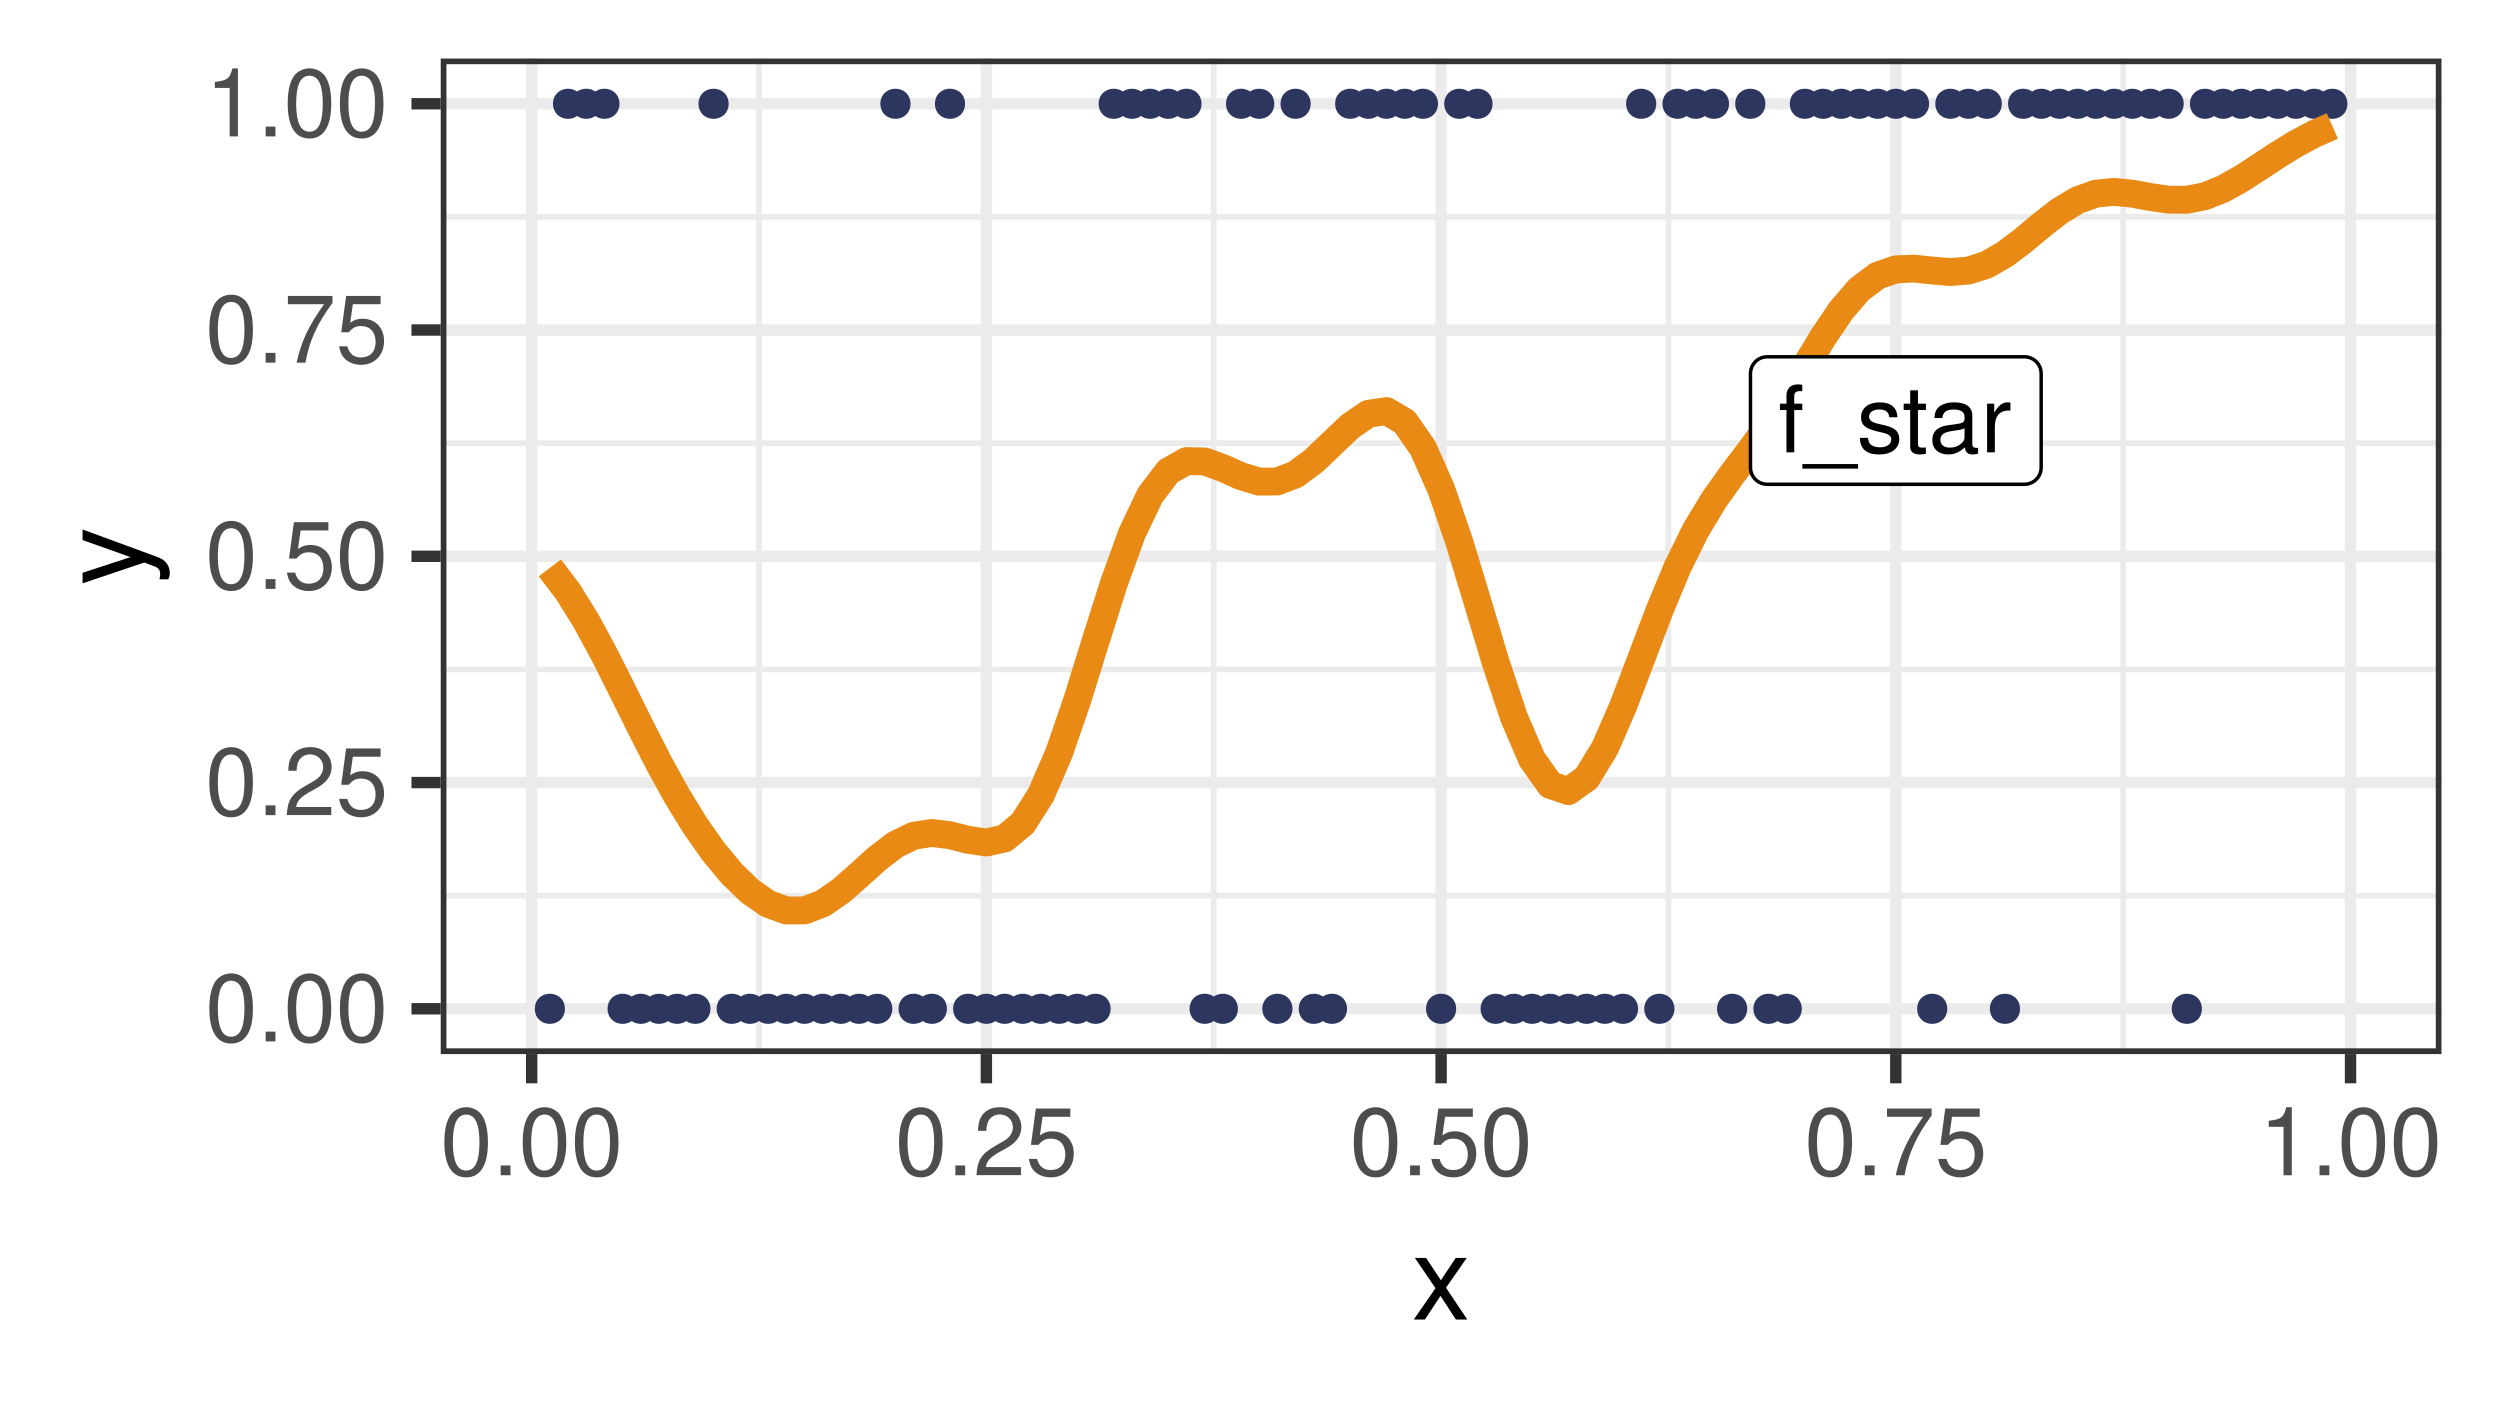 <?xml version="1.0" encoding="UTF-8"?>
<svg xmlns="http://www.w3.org/2000/svg" xmlns:xlink="http://www.w3.org/1999/xlink" width="383pt" height="216pt" viewBox="0 0 383 216" version="1.1">
<defs>
<g>
<symbol overflow="visible" id="glyph0-0">
<path style="stroke:none;" d=""/>
</symbol>
<symbol overflow="visible" id="glyph0-1">
<path style="stroke:none;" d="M 3.672 -7.453 L 2.438 -7.453 L 2.438 -8.609 C 2.438 -9.109 2.703 -9.375 3.25 -9.375 C 3.359 -9.375 3.391 -9.375 3.672 -9.359 L 3.672 -10.344 C 3.391 -10.391 3.234 -10.406 3 -10.406 C 1.906 -10.406 1.25 -9.781 1.25 -8.719 L 1.25 -7.453 L 0.25 -7.453 L 0.25 -6.484 L 1.25 -6.484 L 1.25 0 L 2.438 0 L 2.438 -6.484 L 3.672 -6.484 Z M 3.672 -7.453 "/>
</symbol>
<symbol overflow="visible" id="glyph0-2">
<path style="stroke:none;" d="M 8.219 1.797 L -0.312 1.797 L -0.312 2.5 L 8.219 2.5 Z M 8.219 1.797 "/>
</symbol>
<symbol overflow="visible" id="glyph0-3">
<path style="stroke:none;" d="M 6.234 -5.375 C 6.219 -6.844 5.25 -7.656 3.531 -7.656 C 1.797 -7.656 0.672 -6.766 0.672 -5.391 C 0.672 -4.219 1.266 -3.672 3.031 -3.234 L 4.141 -2.969 C 4.969 -2.766 5.297 -2.469 5.297 -1.953 C 5.297 -1.234 4.594 -0.766 3.562 -0.766 C 2.922 -0.766 2.375 -0.953 2.078 -1.266 C 1.891 -1.484 1.812 -1.688 1.734 -2.219 L 0.484 -2.219 C 0.547 -0.5 1.5 0.328 3.453 0.328 C 5.328 0.328 6.531 -0.594 6.531 -2.031 C 6.531 -3.141 5.906 -3.75 4.422 -4.109 L 3.281 -4.375 C 2.312 -4.609 1.906 -4.922 1.906 -5.453 C 1.906 -6.141 2.516 -6.562 3.484 -6.562 C 4.438 -6.562 4.953 -6.156 4.984 -5.375 Z M 6.234 -5.375 "/>
</symbol>
<symbol overflow="visible" id="glyph0-4">
<path style="stroke:none;" d="M 3.609 -7.453 L 2.391 -7.453 L 2.391 -9.5 L 1.203 -9.5 L 1.203 -7.453 L 0.203 -7.453 L 0.203 -6.484 L 1.203 -6.484 L 1.203 -0.859 C 1.203 -0.078 1.719 0.328 2.641 0.328 C 2.953 0.328 3.219 0.297 3.609 0.234 L 3.609 -0.766 C 3.438 -0.719 3.281 -0.719 3.047 -0.719 C 2.531 -0.719 2.391 -0.859 2.391 -1.375 L 2.391 -6.484 L 3.609 -6.484 Z M 3.609 -7.453 "/>
</symbol>
<symbol overflow="visible" id="glyph0-5">
<path style="stroke:none;" d="M 7.609 -0.703 C 7.484 -0.672 7.422 -0.672 7.344 -0.672 C 6.938 -0.672 6.719 -0.875 6.719 -1.25 L 6.719 -5.625 C 6.719 -6.953 5.75 -7.656 3.906 -7.656 C 2.812 -7.656 1.953 -7.344 1.438 -6.797 C 1.094 -6.406 0.953 -5.984 0.922 -5.25 L 2.125 -5.25 C 2.219 -6.156 2.766 -6.562 3.875 -6.562 C 4.953 -6.562 5.531 -6.172 5.531 -5.453 L 5.531 -5.141 C 5.516 -4.641 5.266 -4.453 4.297 -4.328 C 2.609 -4.109 2.359 -4.047 1.906 -3.875 C 1.031 -3.5 0.594 -2.844 0.594 -1.875 C 0.594 -0.531 1.531 0.328 3.047 0.328 C 3.984 0.328 4.734 0 5.578 -0.766 C 5.656 0 6.031 0.328 6.797 0.328 C 7.047 0.328 7.203 0.297 7.609 0.203 Z M 5.531 -2.344 C 5.531 -1.953 5.422 -1.703 5.062 -1.375 C 4.578 -0.938 4 -0.719 3.297 -0.719 C 2.375 -0.719 1.828 -1.156 1.828 -1.906 C 1.828 -2.688 2.344 -3.078 3.625 -3.266 C 4.891 -3.438 5.141 -3.5 5.531 -3.688 Z M 5.531 -2.344 "/>
</symbol>
<symbol overflow="visible" id="glyph0-6">
<path style="stroke:none;" d="M 0.984 -7.453 L 0.984 0 L 2.172 0 L 2.172 -3.875 C 2.188 -5.656 2.922 -6.453 4.562 -6.406 L 4.562 -7.625 C 4.359 -7.656 4.25 -7.656 4.109 -7.656 C 3.344 -7.656 2.766 -7.203 2.078 -6.094 L 2.078 -7.453 Z M 0.984 -7.453 "/>
</symbol>
<symbol overflow="visible" id="glyph1-0">
<path style="stroke:none;" d=""/>
</symbol>
<symbol overflow="visible" id="glyph1-1">
<path style="stroke:none;" d="M 3.969 -10.422 C 3.016 -10.422 2.141 -9.984 1.609 -9.281 C 0.953 -8.359 0.625 -6.969 0.625 -5.047 C 0.625 -1.531 1.766 0.328 3.969 0.328 C 6.125 0.328 7.297 -1.531 7.297 -4.953 C 7.297 -6.969 6.984 -8.328 6.312 -9.281 C 5.781 -10 4.922 -10.422 3.969 -10.422 Z M 3.969 -9.297 C 5.328 -9.297 6 -7.891 6 -5.078 C 6 -2.109 5.344 -0.719 3.938 -0.719 C 2.594 -0.719 1.922 -2.156 1.922 -5.031 C 1.922 -7.891 2.594 -9.297 3.969 -9.297 Z M 3.969 -9.297 "/>
</symbol>
<symbol overflow="visible" id="glyph1-2">
<path style="stroke:none;" d="M 2.75 -1.5 L 1.25 -1.5 L 1.25 0 L 2.75 0 Z M 2.75 -1.5 "/>
</symbol>
<symbol overflow="visible" id="glyph1-3">
<path style="stroke:none;" d="M 7.297 -1.25 L 1.922 -1.25 C 2.047 -2.125 2.5 -2.672 3.766 -3.422 L 5.203 -4.234 C 6.625 -5.031 7.359 -6.094 7.359 -7.375 C 7.359 -8.234 7.016 -9.047 6.406 -9.609 C 5.812 -10.156 5.062 -10.422 4.094 -10.422 C 2.797 -10.422 1.828 -9.953 1.266 -9.062 C 0.906 -8.516 0.75 -7.859 0.719 -6.812 L 1.984 -6.812 C 2.031 -7.516 2.125 -7.938 2.297 -8.281 C 2.625 -8.922 3.281 -9.312 4.047 -9.312 C 5.203 -9.312 6.062 -8.469 6.062 -7.344 C 6.062 -6.516 5.594 -5.797 4.688 -5.266 L 3.359 -4.5 C 1.219 -3.266 0.609 -2.297 0.484 -0.016 L 7.297 -0.016 Z M 7.297 -1.25 "/>
</symbol>
<symbol overflow="visible" id="glyph1-4">
<path style="stroke:none;" d="M 6.859 -10.219 L 1.578 -10.219 L 0.828 -4.656 L 1.984 -4.656 C 2.578 -5.359 3.062 -5.609 3.875 -5.609 C 5.25 -5.609 6.094 -4.672 6.094 -3.156 C 6.094 -1.688 5.25 -0.797 3.859 -0.797 C 2.75 -0.797 2.078 -1.359 1.766 -2.5 L 0.5 -2.5 C 0.672 -1.672 0.828 -1.266 1.125 -0.891 C 1.703 -0.109 2.734 0.328 3.891 0.328 C 5.953 0.328 7.391 -1.172 7.391 -3.328 C 7.391 -5.344 6.047 -6.734 4.094 -6.734 C 3.375 -6.734 2.797 -6.547 2.203 -6.109 L 2.609 -8.953 L 6.859 -8.953 Z M 6.859 -10.219 "/>
</symbol>
<symbol overflow="visible" id="glyph1-5">
<path style="stroke:none;" d="M 7.484 -10.219 L 0.656 -10.219 L 0.656 -8.953 L 6.188 -8.953 C 3.75 -5.484 2.75 -3.359 1.984 0 L 3.344 0 C 3.906 -3.266 5.188 -6.078 7.484 -9.141 Z M 7.484 -10.219 "/>
</symbol>
<symbol overflow="visible" id="glyph1-6">
<path style="stroke:none;" d="M 3.734 -7.422 L 3.734 0 L 5 0 L 5 -10.422 L 4.156 -10.422 C 3.719 -8.812 3.422 -8.594 1.469 -8.344 L 1.469 -7.422 Z M 3.734 -7.422 "/>
</symbol>
<symbol overflow="visible" id="glyph2-0">
<path style="stroke:none;" d=""/>
</symbol>
<symbol overflow="visible" id="glyph2-1">
<path style="stroke:none;" d="M 5.25 -4.875 L 8.422 -9.438 L 6.734 -9.438 L 4.469 -6.016 L 2.203 -9.438 L 0.484 -9.438 L 3.641 -4.812 L 0.312 0 L 2.016 0 L 4.406 -3.625 L 6.766 0 L 8.516 0 Z M 5.25 -4.875 "/>
</symbol>
<symbol overflow="visible" id="glyph3-0">
<path style="stroke:none;" d=""/>
</symbol>
<symbol overflow="visible" id="glyph3-1">
<path style="stroke:none;" d="M -9.438 -6.984 L -2.094 -4.375 L -9.438 -1.969 L -9.438 -0.359 L 0.031 -3.547 L 1.531 -2.969 C 2.203 -2.719 2.453 -2.391 2.453 -1.766 C 2.453 -1.516 2.406 -1.297 2.344 -0.969 L 3.688 -0.969 C 3.859 -1.281 3.922 -1.578 3.922 -1.984 C 3.922 -2.469 3.766 -2.984 3.469 -3.391 C 3.125 -3.859 2.734 -4.125 1.984 -4.406 L -9.438 -8.609 Z M -9.438 -6.984 "/>
</symbol>
</g>
<clipPath id="clip1">
  <path d="M 67.52 8.965 L 374.035 8.965 L 374.035 161.48 L 67.52 161.48 Z M 67.52 8.965 "/>
</clipPath>
<clipPath id="clip2">
  <path d="M 67.52 136 L 374.035 136 L 374.035 138 L 67.52 138 Z M 67.52 136 "/>
</clipPath>
<clipPath id="clip3">
  <path d="M 67.52 102 L 374.035 102 L 374.035 103 L 67.52 103 Z M 67.52 102 "/>
</clipPath>
<clipPath id="clip4">
  <path d="M 67.52 67 L 374.035 67 L 374.035 69 L 67.52 69 Z M 67.52 67 "/>
</clipPath>
<clipPath id="clip5">
  <path d="M 67.52 32 L 374.035 32 L 374.035 34 L 67.52 34 Z M 67.52 32 "/>
</clipPath>
<clipPath id="clip6">
  <path d="M 115 8.965 L 117 8.965 L 117 161.48 L 115 161.48 Z M 115 8.965 "/>
</clipPath>
<clipPath id="clip7">
  <path d="M 185 8.965 L 187 8.965 L 187 161.48 L 185 161.48 Z M 185 8.965 "/>
</clipPath>
<clipPath id="clip8">
  <path d="M 255 8.965 L 257 8.965 L 257 161.48 L 255 161.48 Z M 255 8.965 "/>
</clipPath>
<clipPath id="clip9">
  <path d="M 324 8.965 L 326 8.965 L 326 161.48 L 324 161.48 Z M 324 8.965 "/>
</clipPath>
<clipPath id="clip10">
  <path d="M 67.52 153 L 374.035 153 L 374.035 156 L 67.52 156 Z M 67.52 153 "/>
</clipPath>
<clipPath id="clip11">
  <path d="M 67.52 119 L 374.035 119 L 374.035 121 L 67.52 121 Z M 67.52 119 "/>
</clipPath>
<clipPath id="clip12">
  <path d="M 67.52 84 L 374.035 84 L 374.035 87 L 67.52 87 Z M 67.52 84 "/>
</clipPath>
<clipPath id="clip13">
  <path d="M 67.52 49 L 374.035 49 L 374.035 52 L 67.52 52 Z M 67.52 49 "/>
</clipPath>
<clipPath id="clip14">
  <path d="M 67.52 15 L 374.035 15 L 374.035 17 L 67.52 17 Z M 67.52 15 "/>
</clipPath>
<clipPath id="clip15">
  <path d="M 80 8.965 L 83 8.965 L 83 161.48 L 80 161.48 Z M 80 8.965 "/>
</clipPath>
<clipPath id="clip16">
  <path d="M 150 8.965 L 152 8.965 L 152 161.48 L 150 161.48 Z M 150 8.965 "/>
</clipPath>
<clipPath id="clip17">
  <path d="M 219 8.965 L 222 8.965 L 222 161.48 L 219 161.48 Z M 219 8.965 "/>
</clipPath>
<clipPath id="clip18">
  <path d="M 289 8.965 L 292 8.965 L 292 161.48 L 289 161.48 Z M 289 8.965 "/>
</clipPath>
<clipPath id="clip19">
  <path d="M 359 8.965 L 361 8.965 L 361 161.48 L 359 161.48 Z M 359 8.965 "/>
</clipPath>
<clipPath id="clip20">
  <path d="M 67.52 8.965 L 374.035 8.965 L 374.035 161.48 L 67.52 161.48 Z M 67.52 8.965 "/>
</clipPath>
</defs>
<g id="surface10">
<rect x="0" y="0" width="383" height="216" style="fill:rgb(100%,100%,100%);fill-opacity:1;stroke:none;"/>
<rect x="0" y="0" width="383" height="216" style="fill:rgb(100%,100%,100%);fill-opacity:1;stroke:none;"/>
<path style="fill:none;stroke-width:1.746;stroke-linecap:round;stroke-linejoin:round;stroke:rgb(100%,100%,100%);stroke-opacity:1;stroke-miterlimit:10;" d="M 0 216 L 383 216 L 383 0 L 0 0 Z M 0 216 "/>
<g clip-path="url(#clip1)" clip-rule="nonzero">
<path style=" stroke:none;fill-rule:nonzero;fill:rgb(100%,100%,100%);fill-opacity:1;" d="M 67.52 161.48 L 374.035 161.48 L 374.035 8.965 L 67.52 8.965 Z M 67.52 161.48 "/>
</g>
<g clip-path="url(#clip2)" clip-rule="nonzero">
<path style="fill:none;stroke-width:0.873;stroke-linecap:butt;stroke-linejoin:round;stroke:rgb(92.157%,92.157%,92.157%);stroke-opacity:1;stroke-miterlimit:10;" d="M 67.52 137.219 L 374.035 137.219 "/>
</g>
<g clip-path="url(#clip3)" clip-rule="nonzero">
<path style="fill:none;stroke-width:0.873;stroke-linecap:butt;stroke-linejoin:round;stroke:rgb(92.157%,92.157%,92.157%);stroke-opacity:1;stroke-miterlimit:10;" d="M 67.52 102.555 L 374.035 102.555 "/>
</g>
<g clip-path="url(#clip4)" clip-rule="nonzero">
<path style="fill:none;stroke-width:0.873;stroke-linecap:butt;stroke-linejoin:round;stroke:rgb(92.157%,92.157%,92.157%);stroke-opacity:1;stroke-miterlimit:10;" d="M 67.52 67.891 L 374.035 67.891 "/>
</g>
<g clip-path="url(#clip5)" clip-rule="nonzero">
<path style="fill:none;stroke-width:0.873;stroke-linecap:butt;stroke-linejoin:round;stroke:rgb(92.157%,92.157%,92.157%);stroke-opacity:1;stroke-miterlimit:10;" d="M 67.52 33.23 L 374.035 33.23 "/>
</g>
<g clip-path="url(#clip6)" clip-rule="nonzero">
<path style="fill:none;stroke-width:0.873;stroke-linecap:butt;stroke-linejoin:round;stroke:rgb(92.157%,92.157%,92.157%);stroke-opacity:1;stroke-miterlimit:10;" d="M 116.281 161.48 L 116.281 8.965 "/>
</g>
<g clip-path="url(#clip7)" clip-rule="nonzero">
<path style="fill:none;stroke-width:0.873;stroke-linecap:butt;stroke-linejoin:round;stroke:rgb(92.157%,92.157%,92.157%);stroke-opacity:1;stroke-miterlimit:10;" d="M 185.945 161.48 L 185.945 8.965 "/>
</g>
<g clip-path="url(#clip8)" clip-rule="nonzero">
<path style="fill:none;stroke-width:0.873;stroke-linecap:butt;stroke-linejoin:round;stroke:rgb(92.157%,92.157%,92.157%);stroke-opacity:1;stroke-miterlimit:10;" d="M 255.609 161.48 L 255.609 8.965 "/>
</g>
<g clip-path="url(#clip9)" clip-rule="nonzero">
<path style="fill:none;stroke-width:0.873;stroke-linecap:butt;stroke-linejoin:round;stroke:rgb(92.157%,92.157%,92.157%);stroke-opacity:1;stroke-miterlimit:10;" d="M 325.27 161.48 L 325.27 8.965 "/>
</g>
<g clip-path="url(#clip10)" clip-rule="nonzero">
<path style="fill:none;stroke-width:1.746;stroke-linecap:butt;stroke-linejoin:round;stroke:rgb(92.157%,92.157%,92.157%);stroke-opacity:1;stroke-miterlimit:10;" d="M 67.52 154.547 L 374.035 154.547 "/>
</g>
<g clip-path="url(#clip11)" clip-rule="nonzero">
<path style="fill:none;stroke-width:1.746;stroke-linecap:butt;stroke-linejoin:round;stroke:rgb(92.157%,92.157%,92.157%);stroke-opacity:1;stroke-miterlimit:10;" d="M 67.52 119.887 L 374.035 119.887 "/>
</g>
<g clip-path="url(#clip12)" clip-rule="nonzero">
<path style="fill:none;stroke-width:1.746;stroke-linecap:butt;stroke-linejoin:round;stroke:rgb(92.157%,92.157%,92.157%);stroke-opacity:1;stroke-miterlimit:10;" d="M 67.52 85.223 L 374.035 85.223 "/>
</g>
<g clip-path="url(#clip13)" clip-rule="nonzero">
<path style="fill:none;stroke-width:1.746;stroke-linecap:butt;stroke-linejoin:round;stroke:rgb(92.157%,92.157%,92.157%);stroke-opacity:1;stroke-miterlimit:10;" d="M 67.52 50.562 L 374.035 50.562 "/>
</g>
<g clip-path="url(#clip14)" clip-rule="nonzero">
<path style="fill:none;stroke-width:1.746;stroke-linecap:butt;stroke-linejoin:round;stroke:rgb(92.157%,92.157%,92.157%);stroke-opacity:1;stroke-miterlimit:10;" d="M 67.52 15.898 L 374.035 15.898 "/>
</g>
<g clip-path="url(#clip15)" clip-rule="nonzero">
<path style="fill:none;stroke-width:1.746;stroke-linecap:butt;stroke-linejoin:round;stroke:rgb(92.157%,92.157%,92.157%);stroke-opacity:1;stroke-miterlimit:10;" d="M 81.453 161.48 L 81.453 8.965 "/>
</g>
<g clip-path="url(#clip16)" clip-rule="nonzero">
<path style="fill:none;stroke-width:1.746;stroke-linecap:butt;stroke-linejoin:round;stroke:rgb(92.157%,92.157%,92.157%);stroke-opacity:1;stroke-miterlimit:10;" d="M 151.113 161.48 L 151.113 8.965 "/>
</g>
<g clip-path="url(#clip17)" clip-rule="nonzero">
<path style="fill:none;stroke-width:1.746;stroke-linecap:butt;stroke-linejoin:round;stroke:rgb(92.157%,92.157%,92.157%);stroke-opacity:1;stroke-miterlimit:10;" d="M 220.777 161.48 L 220.777 8.965 "/>
</g>
<g clip-path="url(#clip18)" clip-rule="nonzero">
<path style="fill:none;stroke-width:1.746;stroke-linecap:butt;stroke-linejoin:round;stroke:rgb(92.157%,92.157%,92.157%);stroke-opacity:1;stroke-miterlimit:10;" d="M 290.438 161.48 L 290.438 8.965 "/>
</g>
<g clip-path="url(#clip19)" clip-rule="nonzero">
<path style="fill:none;stroke-width:1.746;stroke-linecap:butt;stroke-linejoin:round;stroke:rgb(92.157%,92.157%,92.157%);stroke-opacity:1;stroke-miterlimit:10;" d="M 360.102 161.48 L 360.102 8.965 "/>
</g>
<path style="fill-rule:nonzero;fill:rgb(17.255%,21.176%,36.863%);fill-opacity:1;stroke-width:0.709;stroke-linecap:round;stroke-linejoin:round;stroke:rgb(17.255%,21.176%,36.863%);stroke-opacity:1;stroke-miterlimit:10;" d="M 86.191 154.547 C 86.191 157.156 82.285 157.156 82.285 154.547 C 82.285 151.941 86.191 151.941 86.191 154.547 "/>
<path style="fill-rule:nonzero;fill:rgb(17.255%,21.176%,36.863%);fill-opacity:1;stroke-width:0.709;stroke-linecap:round;stroke-linejoin:round;stroke:rgb(17.255%,21.176%,36.863%);stroke-opacity:1;stroke-miterlimit:10;" d="M 88.98 15.898 C 88.98 18.504 85.07 18.504 85.07 15.898 C 85.07 13.293 88.98 13.293 88.98 15.898 "/>
<path style="fill-rule:nonzero;fill:rgb(17.255%,21.176%,36.863%);fill-opacity:1;stroke-width:0.709;stroke-linecap:round;stroke-linejoin:round;stroke:rgb(17.255%,21.176%,36.863%);stroke-opacity:1;stroke-miterlimit:10;" d="M 91.766 15.898 C 91.766 18.504 87.855 18.504 87.855 15.898 C 87.855 13.293 91.766 13.293 91.766 15.898 "/>
<path style="fill-rule:nonzero;fill:rgb(17.255%,21.176%,36.863%);fill-opacity:1;stroke-width:0.709;stroke-linecap:round;stroke-linejoin:round;stroke:rgb(17.255%,21.176%,36.863%);stroke-opacity:1;stroke-miterlimit:10;" d="M 94.551 15.898 C 94.551 18.504 90.645 18.504 90.645 15.898 C 90.645 13.293 94.551 13.293 94.551 15.898 "/>
<path style="fill-rule:nonzero;fill:rgb(17.255%,21.176%,36.863%);fill-opacity:1;stroke-width:0.709;stroke-linecap:round;stroke-linejoin:round;stroke:rgb(17.255%,21.176%,36.863%);stroke-opacity:1;stroke-miterlimit:10;" d="M 97.34 154.547 C 97.34 157.156 93.43 157.156 93.43 154.547 C 93.43 151.941 97.34 151.941 97.34 154.547 "/>
<path style="fill-rule:nonzero;fill:rgb(17.255%,21.176%,36.863%);fill-opacity:1;stroke-width:0.709;stroke-linecap:round;stroke-linejoin:round;stroke:rgb(17.255%,21.176%,36.863%);stroke-opacity:1;stroke-miterlimit:10;" d="M 100.125 154.547 C 100.125 157.156 96.215 157.156 96.215 154.547 C 96.215 151.941 100.125 151.941 100.125 154.547 "/>
<path style="fill-rule:nonzero;fill:rgb(17.255%,21.176%,36.863%);fill-opacity:1;stroke-width:0.709;stroke-linecap:round;stroke-linejoin:round;stroke:rgb(17.255%,21.176%,36.863%);stroke-opacity:1;stroke-miterlimit:10;" d="M 102.91 154.547 C 102.91 157.156 99.004 157.156 99.004 154.547 C 99.004 151.941 102.91 151.941 102.91 154.547 "/>
<path style="fill-rule:nonzero;fill:rgb(17.255%,21.176%,36.863%);fill-opacity:1;stroke-width:0.709;stroke-linecap:round;stroke-linejoin:round;stroke:rgb(17.255%,21.176%,36.863%);stroke-opacity:1;stroke-miterlimit:10;" d="M 105.699 154.547 C 105.699 157.156 101.789 157.156 101.789 154.547 C 101.789 151.941 105.699 151.941 105.699 154.547 "/>
<path style="fill-rule:nonzero;fill:rgb(17.255%,21.176%,36.863%);fill-opacity:1;stroke-width:0.709;stroke-linecap:round;stroke-linejoin:round;stroke:rgb(17.255%,21.176%,36.863%);stroke-opacity:1;stroke-miterlimit:10;" d="M 108.484 154.547 C 108.484 157.156 104.574 157.156 104.574 154.547 C 104.574 151.941 108.484 151.941 108.484 154.547 "/>
<path style="fill-rule:nonzero;fill:rgb(17.255%,21.176%,36.863%);fill-opacity:1;stroke-width:0.709;stroke-linecap:round;stroke-linejoin:round;stroke:rgb(17.255%,21.176%,36.863%);stroke-opacity:1;stroke-miterlimit:10;" d="M 111.273 15.898 C 111.273 18.504 107.363 18.504 107.363 15.898 C 107.363 13.293 111.273 13.293 111.273 15.898 "/>
<path style="fill-rule:nonzero;fill:rgb(17.255%,21.176%,36.863%);fill-opacity:1;stroke-width:0.709;stroke-linecap:round;stroke-linejoin:round;stroke:rgb(17.255%,21.176%,36.863%);stroke-opacity:1;stroke-miterlimit:10;" d="M 114.059 154.547 C 114.059 157.156 110.148 157.156 110.148 154.547 C 110.148 151.941 114.059 151.941 114.059 154.547 "/>
<path style="fill-rule:nonzero;fill:rgb(17.255%,21.176%,36.863%);fill-opacity:1;stroke-width:0.709;stroke-linecap:round;stroke-linejoin:round;stroke:rgb(17.255%,21.176%,36.863%);stroke-opacity:1;stroke-miterlimit:10;" d="M 116.844 154.547 C 116.844 157.156 112.934 157.156 112.934 154.547 C 112.934 151.941 116.844 151.941 116.844 154.547 "/>
<path style="fill-rule:nonzero;fill:rgb(17.255%,21.176%,36.863%);fill-opacity:1;stroke-width:0.709;stroke-linecap:round;stroke-linejoin:round;stroke:rgb(17.255%,21.176%,36.863%);stroke-opacity:1;stroke-miterlimit:10;" d="M 119.633 154.547 C 119.633 157.156 115.723 157.156 115.723 154.547 C 115.723 151.941 119.633 151.941 119.633 154.547 "/>
<path style="fill-rule:nonzero;fill:rgb(17.255%,21.176%,36.863%);fill-opacity:1;stroke-width:0.709;stroke-linecap:round;stroke-linejoin:round;stroke:rgb(17.255%,21.176%,36.863%);stroke-opacity:1;stroke-miterlimit:10;" d="M 122.418 154.547 C 122.418 157.156 118.508 157.156 118.508 154.547 C 118.508 151.941 122.418 151.941 122.418 154.547 "/>
<path style="fill-rule:nonzero;fill:rgb(17.255%,21.176%,36.863%);fill-opacity:1;stroke-width:0.709;stroke-linecap:round;stroke-linejoin:round;stroke:rgb(17.255%,21.176%,36.863%);stroke-opacity:1;stroke-miterlimit:10;" d="M 125.203 154.547 C 125.203 157.156 121.293 157.156 121.293 154.547 C 121.293 151.941 125.203 151.941 125.203 154.547 "/>
<path style="fill-rule:nonzero;fill:rgb(17.255%,21.176%,36.863%);fill-opacity:1;stroke-width:0.709;stroke-linecap:round;stroke-linejoin:round;stroke:rgb(17.255%,21.176%,36.863%);stroke-opacity:1;stroke-miterlimit:10;" d="M 127.992 154.547 C 127.992 157.156 124.082 157.156 124.082 154.547 C 124.082 151.941 127.992 151.941 127.992 154.547 "/>
<path style="fill-rule:nonzero;fill:rgb(17.255%,21.176%,36.863%);fill-opacity:1;stroke-width:0.709;stroke-linecap:round;stroke-linejoin:round;stroke:rgb(17.255%,21.176%,36.863%);stroke-opacity:1;stroke-miterlimit:10;" d="M 130.777 154.547 C 130.777 157.156 126.867 157.156 126.867 154.547 C 126.867 151.941 130.777 151.941 130.777 154.547 "/>
<path style="fill-rule:nonzero;fill:rgb(17.255%,21.176%,36.863%);fill-opacity:1;stroke-width:0.709;stroke-linecap:round;stroke-linejoin:round;stroke:rgb(17.255%,21.176%,36.863%);stroke-opacity:1;stroke-miterlimit:10;" d="M 133.562 154.547 C 133.562 157.156 129.652 157.156 129.652 154.547 C 129.652 151.941 133.562 151.941 133.562 154.547 "/>
<path style="fill-rule:nonzero;fill:rgb(17.255%,21.176%,36.863%);fill-opacity:1;stroke-width:0.709;stroke-linecap:round;stroke-linejoin:round;stroke:rgb(17.255%,21.176%,36.863%);stroke-opacity:1;stroke-miterlimit:10;" d="M 136.352 154.547 C 136.352 157.156 132.441 157.156 132.441 154.547 C 132.441 151.941 136.352 151.941 136.352 154.547 "/>
<path style="fill-rule:nonzero;fill:rgb(17.255%,21.176%,36.863%);fill-opacity:1;stroke-width:0.709;stroke-linecap:round;stroke-linejoin:round;stroke:rgb(17.255%,21.176%,36.863%);stroke-opacity:1;stroke-miterlimit:10;" d="M 139.137 15.898 C 139.137 18.504 135.227 18.504 135.227 15.898 C 135.227 13.293 139.137 13.293 139.137 15.898 "/>
<path style="fill-rule:nonzero;fill:rgb(17.255%,21.176%,36.863%);fill-opacity:1;stroke-width:0.709;stroke-linecap:round;stroke-linejoin:round;stroke:rgb(17.255%,21.176%,36.863%);stroke-opacity:1;stroke-miterlimit:10;" d="M 141.922 154.547 C 141.922 157.156 138.012 157.156 138.012 154.547 C 138.012 151.941 141.922 151.941 141.922 154.547 "/>
<path style="fill-rule:nonzero;fill:rgb(17.255%,21.176%,36.863%);fill-opacity:1;stroke-width:0.709;stroke-linecap:round;stroke-linejoin:round;stroke:rgb(17.255%,21.176%,36.863%);stroke-opacity:1;stroke-miterlimit:10;" d="M 144.711 154.547 C 144.711 157.156 140.801 157.156 140.801 154.547 C 140.801 151.941 144.711 151.941 144.711 154.547 "/>
<path style="fill-rule:nonzero;fill:rgb(17.255%,21.176%,36.863%);fill-opacity:1;stroke-width:0.709;stroke-linecap:round;stroke-linejoin:round;stroke:rgb(17.255%,21.176%,36.863%);stroke-opacity:1;stroke-miterlimit:10;" d="M 147.496 15.898 C 147.496 18.504 143.586 18.504 143.586 15.898 C 143.586 13.293 147.496 13.293 147.496 15.898 "/>
<path style="fill-rule:nonzero;fill:rgb(17.255%,21.176%,36.863%);fill-opacity:1;stroke-width:0.709;stroke-linecap:round;stroke-linejoin:round;stroke:rgb(17.255%,21.176%,36.863%);stroke-opacity:1;stroke-miterlimit:10;" d="M 150.281 154.547 C 150.281 157.156 146.371 157.156 146.371 154.547 C 146.371 151.941 150.281 151.941 150.281 154.547 "/>
<path style="fill-rule:nonzero;fill:rgb(17.255%,21.176%,36.863%);fill-opacity:1;stroke-width:0.709;stroke-linecap:round;stroke-linejoin:round;stroke:rgb(17.255%,21.176%,36.863%);stroke-opacity:1;stroke-miterlimit:10;" d="M 153.07 154.547 C 153.07 157.156 149.16 157.156 149.16 154.547 C 149.16 151.941 153.07 151.941 153.07 154.547 "/>
<path style="fill-rule:nonzero;fill:rgb(17.255%,21.176%,36.863%);fill-opacity:1;stroke-width:0.709;stroke-linecap:round;stroke-linejoin:round;stroke:rgb(17.255%,21.176%,36.863%);stroke-opacity:1;stroke-miterlimit:10;" d="M 155.855 154.547 C 155.855 157.156 151.945 157.156 151.945 154.547 C 151.945 151.941 155.855 151.941 155.855 154.547 "/>
<path style="fill-rule:nonzero;fill:rgb(17.255%,21.176%,36.863%);fill-opacity:1;stroke-width:0.709;stroke-linecap:round;stroke-linejoin:round;stroke:rgb(17.255%,21.176%,36.863%);stroke-opacity:1;stroke-miterlimit:10;" d="M 158.641 154.547 C 158.641 157.156 154.73 157.156 154.73 154.547 C 154.73 151.941 158.641 151.941 158.641 154.547 "/>
<path style="fill-rule:nonzero;fill:rgb(17.255%,21.176%,36.863%);fill-opacity:1;stroke-width:0.709;stroke-linecap:round;stroke-linejoin:round;stroke:rgb(17.255%,21.176%,36.863%);stroke-opacity:1;stroke-miterlimit:10;" d="M 161.43 154.547 C 161.43 157.156 157.52 157.156 157.52 154.547 C 157.52 151.941 161.43 151.941 161.43 154.547 "/>
<path style="fill-rule:nonzero;fill:rgb(17.255%,21.176%,36.863%);fill-opacity:1;stroke-width:0.709;stroke-linecap:round;stroke-linejoin:round;stroke:rgb(17.255%,21.176%,36.863%);stroke-opacity:1;stroke-miterlimit:10;" d="M 164.215 154.547 C 164.215 157.156 160.305 157.156 160.305 154.547 C 160.305 151.941 164.215 151.941 164.215 154.547 "/>
<path style="fill-rule:nonzero;fill:rgb(17.255%,21.176%,36.863%);fill-opacity:1;stroke-width:0.709;stroke-linecap:round;stroke-linejoin:round;stroke:rgb(17.255%,21.176%,36.863%);stroke-opacity:1;stroke-miterlimit:10;" d="M 167 154.547 C 167 157.156 163.09 157.156 163.09 154.547 C 163.09 151.941 167 151.941 167 154.547 "/>
<path style="fill-rule:nonzero;fill:rgb(17.255%,21.176%,36.863%);fill-opacity:1;stroke-width:0.709;stroke-linecap:round;stroke-linejoin:round;stroke:rgb(17.255%,21.176%,36.863%);stroke-opacity:1;stroke-miterlimit:10;" d="M 169.789 154.547 C 169.789 157.156 165.879 157.156 165.879 154.547 C 165.879 151.941 169.789 151.941 169.789 154.547 "/>
<path style="fill-rule:nonzero;fill:rgb(17.255%,21.176%,36.863%);fill-opacity:1;stroke-width:0.709;stroke-linecap:round;stroke-linejoin:round;stroke:rgb(17.255%,21.176%,36.863%);stroke-opacity:1;stroke-miterlimit:10;" d="M 172.574 15.898 C 172.574 18.504 168.664 18.504 168.664 15.898 C 168.664 13.293 172.574 13.293 172.574 15.898 "/>
<path style="fill-rule:nonzero;fill:rgb(17.255%,21.176%,36.863%);fill-opacity:1;stroke-width:0.709;stroke-linecap:round;stroke-linejoin:round;stroke:rgb(17.255%,21.176%,36.863%);stroke-opacity:1;stroke-miterlimit:10;" d="M 175.359 15.898 C 175.359 18.504 171.453 18.504 171.453 15.898 C 171.453 13.293 175.359 13.293 175.359 15.898 "/>
<path style="fill-rule:nonzero;fill:rgb(17.255%,21.176%,36.863%);fill-opacity:1;stroke-width:0.709;stroke-linecap:round;stroke-linejoin:round;stroke:rgb(17.255%,21.176%,36.863%);stroke-opacity:1;stroke-miterlimit:10;" d="M 178.148 15.898 C 178.148 18.504 174.238 18.504 174.238 15.898 C 174.238 13.293 178.148 13.293 178.148 15.898 "/>
<path style="fill-rule:nonzero;fill:rgb(17.255%,21.176%,36.863%);fill-opacity:1;stroke-width:0.709;stroke-linecap:round;stroke-linejoin:round;stroke:rgb(17.255%,21.176%,36.863%);stroke-opacity:1;stroke-miterlimit:10;" d="M 180.934 15.898 C 180.934 18.504 177.023 18.504 177.023 15.898 C 177.023 13.293 180.934 13.293 180.934 15.898 "/>
<path style="fill-rule:nonzero;fill:rgb(17.255%,21.176%,36.863%);fill-opacity:1;stroke-width:0.709;stroke-linecap:round;stroke-linejoin:round;stroke:rgb(17.255%,21.176%,36.863%);stroke-opacity:1;stroke-miterlimit:10;" d="M 183.719 15.898 C 183.719 18.504 179.812 18.504 179.812 15.898 C 179.812 13.293 183.719 13.293 183.719 15.898 "/>
<path style="fill-rule:nonzero;fill:rgb(17.255%,21.176%,36.863%);fill-opacity:1;stroke-width:0.709;stroke-linecap:round;stroke-linejoin:round;stroke:rgb(17.255%,21.176%,36.863%);stroke-opacity:1;stroke-miterlimit:10;" d="M 186.508 154.547 C 186.508 157.156 182.598 157.156 182.598 154.547 C 182.598 151.941 186.508 151.941 186.508 154.547 "/>
<path style="fill-rule:nonzero;fill:rgb(17.255%,21.176%,36.863%);fill-opacity:1;stroke-width:0.709;stroke-linecap:round;stroke-linejoin:round;stroke:rgb(17.255%,21.176%,36.863%);stroke-opacity:1;stroke-miterlimit:10;" d="M 189.293 154.547 C 189.293 157.156 185.383 157.156 185.383 154.547 C 185.383 151.941 189.293 151.941 189.293 154.547 "/>
<path style="fill-rule:nonzero;fill:rgb(17.255%,21.176%,36.863%);fill-opacity:1;stroke-width:0.709;stroke-linecap:round;stroke-linejoin:round;stroke:rgb(17.255%,21.176%,36.863%);stroke-opacity:1;stroke-miterlimit:10;" d="M 192.078 15.898 C 192.078 18.504 188.172 18.504 188.172 15.898 C 188.172 13.293 192.078 13.293 192.078 15.898 "/>
<path style="fill-rule:nonzero;fill:rgb(17.255%,21.176%,36.863%);fill-opacity:1;stroke-width:0.709;stroke-linecap:round;stroke-linejoin:round;stroke:rgb(17.255%,21.176%,36.863%);stroke-opacity:1;stroke-miterlimit:10;" d="M 194.867 15.898 C 194.867 18.504 190.957 18.504 190.957 15.898 C 190.957 13.293 194.867 13.293 194.867 15.898 "/>
<path style="fill-rule:nonzero;fill:rgb(17.255%,21.176%,36.863%);fill-opacity:1;stroke-width:0.709;stroke-linecap:round;stroke-linejoin:round;stroke:rgb(17.255%,21.176%,36.863%);stroke-opacity:1;stroke-miterlimit:10;" d="M 197.652 154.547 C 197.652 157.156 193.742 157.156 193.742 154.547 C 193.742 151.941 197.652 151.941 197.652 154.547 "/>
<path style="fill-rule:nonzero;fill:rgb(17.255%,21.176%,36.863%);fill-opacity:1;stroke-width:0.709;stroke-linecap:round;stroke-linejoin:round;stroke:rgb(17.255%,21.176%,36.863%);stroke-opacity:1;stroke-miterlimit:10;" d="M 200.438 15.898 C 200.438 18.504 196.531 18.504 196.531 15.898 C 196.531 13.293 200.438 13.293 200.438 15.898 "/>
<path style="fill-rule:nonzero;fill:rgb(17.255%,21.176%,36.863%);fill-opacity:1;stroke-width:0.709;stroke-linecap:round;stroke-linejoin:round;stroke:rgb(17.255%,21.176%,36.863%);stroke-opacity:1;stroke-miterlimit:10;" d="M 203.227 154.547 C 203.227 157.156 199.316 157.156 199.316 154.547 C 199.316 151.941 203.227 151.941 203.227 154.547 "/>
<path style="fill-rule:nonzero;fill:rgb(17.255%,21.176%,36.863%);fill-opacity:1;stroke-width:0.709;stroke-linecap:round;stroke-linejoin:round;stroke:rgb(17.255%,21.176%,36.863%);stroke-opacity:1;stroke-miterlimit:10;" d="M 206.012 154.547 C 206.012 157.156 202.102 157.156 202.102 154.547 C 202.102 151.941 206.012 151.941 206.012 154.547 "/>
<path style="fill-rule:nonzero;fill:rgb(17.255%,21.176%,36.863%);fill-opacity:1;stroke-width:0.709;stroke-linecap:round;stroke-linejoin:round;stroke:rgb(17.255%,21.176%,36.863%);stroke-opacity:1;stroke-miterlimit:10;" d="M 208.797 15.898 C 208.797 18.504 204.891 18.504 204.891 15.898 C 204.891 13.293 208.797 13.293 208.797 15.898 "/>
<path style="fill-rule:nonzero;fill:rgb(17.255%,21.176%,36.863%);fill-opacity:1;stroke-width:0.709;stroke-linecap:round;stroke-linejoin:round;stroke:rgb(17.255%,21.176%,36.863%);stroke-opacity:1;stroke-miterlimit:10;" d="M 211.586 15.898 C 211.586 18.504 207.676 18.504 207.676 15.898 C 207.676 13.293 211.586 13.293 211.586 15.898 "/>
<path style="fill-rule:nonzero;fill:rgb(17.255%,21.176%,36.863%);fill-opacity:1;stroke-width:0.709;stroke-linecap:round;stroke-linejoin:round;stroke:rgb(17.255%,21.176%,36.863%);stroke-opacity:1;stroke-miterlimit:10;" d="M 214.371 15.898 C 214.371 18.504 210.461 18.504 210.461 15.898 C 210.461 13.293 214.371 13.293 214.371 15.898 "/>
<path style="fill-rule:nonzero;fill:rgb(17.255%,21.176%,36.863%);fill-opacity:1;stroke-width:0.709;stroke-linecap:round;stroke-linejoin:round;stroke:rgb(17.255%,21.176%,36.863%);stroke-opacity:1;stroke-miterlimit:10;" d="M 217.16 15.898 C 217.16 18.504 213.25 18.504 213.25 15.898 C 213.25 13.293 217.16 13.293 217.16 15.898 "/>
<path style="fill-rule:nonzero;fill:rgb(17.255%,21.176%,36.863%);fill-opacity:1;stroke-width:0.709;stroke-linecap:round;stroke-linejoin:round;stroke:rgb(17.255%,21.176%,36.863%);stroke-opacity:1;stroke-miterlimit:10;" d="M 219.945 15.898 C 219.945 18.504 216.035 18.504 216.035 15.898 C 216.035 13.293 219.945 13.293 219.945 15.898 "/>
<path style="fill-rule:nonzero;fill:rgb(17.255%,21.176%,36.863%);fill-opacity:1;stroke-width:0.709;stroke-linecap:round;stroke-linejoin:round;stroke:rgb(17.255%,21.176%,36.863%);stroke-opacity:1;stroke-miterlimit:10;" d="M 222.73 154.547 C 222.73 157.156 218.82 157.156 218.82 154.547 C 218.82 151.941 222.73 151.941 222.73 154.547 "/>
<path style="fill-rule:nonzero;fill:rgb(17.255%,21.176%,36.863%);fill-opacity:1;stroke-width:0.709;stroke-linecap:round;stroke-linejoin:round;stroke:rgb(17.255%,21.176%,36.863%);stroke-opacity:1;stroke-miterlimit:10;" d="M 225.52 15.898 C 225.52 18.504 221.609 18.504 221.609 15.898 C 221.609 13.293 225.52 13.293 225.52 15.898 "/>
<path style="fill-rule:nonzero;fill:rgb(17.255%,21.176%,36.863%);fill-opacity:1;stroke-width:0.709;stroke-linecap:round;stroke-linejoin:round;stroke:rgb(17.255%,21.176%,36.863%);stroke-opacity:1;stroke-miterlimit:10;" d="M 228.305 15.898 C 228.305 18.504 224.395 18.504 224.395 15.898 C 224.395 13.293 228.305 13.293 228.305 15.898 "/>
<path style="fill-rule:nonzero;fill:rgb(17.255%,21.176%,36.863%);fill-opacity:1;stroke-width:0.709;stroke-linecap:round;stroke-linejoin:round;stroke:rgb(17.255%,21.176%,36.863%);stroke-opacity:1;stroke-miterlimit:10;" d="M 231.09 154.547 C 231.09 157.156 227.18 157.156 227.18 154.547 C 227.18 151.941 231.09 151.941 231.09 154.547 "/>
<path style="fill-rule:nonzero;fill:rgb(17.255%,21.176%,36.863%);fill-opacity:1;stroke-width:0.709;stroke-linecap:round;stroke-linejoin:round;stroke:rgb(17.255%,21.176%,36.863%);stroke-opacity:1;stroke-miterlimit:10;" d="M 233.879 154.547 C 233.879 157.156 229.969 157.156 229.969 154.547 C 229.969 151.941 233.879 151.941 233.879 154.547 "/>
<path style="fill-rule:nonzero;fill:rgb(17.255%,21.176%,36.863%);fill-opacity:1;stroke-width:0.709;stroke-linecap:round;stroke-linejoin:round;stroke:rgb(17.255%,21.176%,36.863%);stroke-opacity:1;stroke-miterlimit:10;" d="M 236.664 154.547 C 236.664 157.156 232.754 157.156 232.754 154.547 C 232.754 151.941 236.664 151.941 236.664 154.547 "/>
<path style="fill-rule:nonzero;fill:rgb(17.255%,21.176%,36.863%);fill-opacity:1;stroke-width:0.709;stroke-linecap:round;stroke-linejoin:round;stroke:rgb(17.255%,21.176%,36.863%);stroke-opacity:1;stroke-miterlimit:10;" d="M 239.449 154.547 C 239.449 157.156 235.539 157.156 235.539 154.547 C 235.539 151.941 239.449 151.941 239.449 154.547 "/>
<path style="fill-rule:nonzero;fill:rgb(17.255%,21.176%,36.863%);fill-opacity:1;stroke-width:0.709;stroke-linecap:round;stroke-linejoin:round;stroke:rgb(17.255%,21.176%,36.863%);stroke-opacity:1;stroke-miterlimit:10;" d="M 242.238 154.547 C 242.238 157.156 238.328 157.156 238.328 154.547 C 238.328 151.941 242.238 151.941 242.238 154.547 "/>
<path style="fill-rule:nonzero;fill:rgb(17.255%,21.176%,36.863%);fill-opacity:1;stroke-width:0.709;stroke-linecap:round;stroke-linejoin:round;stroke:rgb(17.255%,21.176%,36.863%);stroke-opacity:1;stroke-miterlimit:10;" d="M 245.023 154.547 C 245.023 157.156 241.113 157.156 241.113 154.547 C 241.113 151.941 245.023 151.941 245.023 154.547 "/>
<path style="fill-rule:nonzero;fill:rgb(17.255%,21.176%,36.863%);fill-opacity:1;stroke-width:0.709;stroke-linecap:round;stroke-linejoin:round;stroke:rgb(17.255%,21.176%,36.863%);stroke-opacity:1;stroke-miterlimit:10;" d="M 247.809 154.547 C 247.809 157.156 243.898 157.156 243.898 154.547 C 243.898 151.941 247.809 151.941 247.809 154.547 "/>
<path style="fill-rule:nonzero;fill:rgb(17.255%,21.176%,36.863%);fill-opacity:1;stroke-width:0.709;stroke-linecap:round;stroke-linejoin:round;stroke:rgb(17.255%,21.176%,36.863%);stroke-opacity:1;stroke-miterlimit:10;" d="M 250.598 154.547 C 250.598 157.156 246.688 157.156 246.688 154.547 C 246.688 151.941 250.598 151.941 250.598 154.547 "/>
<path style="fill-rule:nonzero;fill:rgb(17.255%,21.176%,36.863%);fill-opacity:1;stroke-width:0.709;stroke-linecap:round;stroke-linejoin:round;stroke:rgb(17.255%,21.176%,36.863%);stroke-opacity:1;stroke-miterlimit:10;" d="M 253.383 15.898 C 253.383 18.504 249.473 18.504 249.473 15.898 C 249.473 13.293 253.383 13.293 253.383 15.898 "/>
<path style="fill-rule:nonzero;fill:rgb(17.255%,21.176%,36.863%);fill-opacity:1;stroke-width:0.709;stroke-linecap:round;stroke-linejoin:round;stroke:rgb(17.255%,21.176%,36.863%);stroke-opacity:1;stroke-miterlimit:10;" d="M 256.168 154.547 C 256.168 157.156 252.258 157.156 252.258 154.547 C 252.258 151.941 256.168 151.941 256.168 154.547 "/>
<path style="fill-rule:nonzero;fill:rgb(17.255%,21.176%,36.863%);fill-opacity:1;stroke-width:0.709;stroke-linecap:round;stroke-linejoin:round;stroke:rgb(17.255%,21.176%,36.863%);stroke-opacity:1;stroke-miterlimit:10;" d="M 258.957 15.898 C 258.957 18.504 255.047 18.504 255.047 15.898 C 255.047 13.293 258.957 13.293 258.957 15.898 "/>
<path style="fill-rule:nonzero;fill:rgb(17.255%,21.176%,36.863%);fill-opacity:1;stroke-width:0.709;stroke-linecap:round;stroke-linejoin:round;stroke:rgb(17.255%,21.176%,36.863%);stroke-opacity:1;stroke-miterlimit:10;" d="M 261.742 15.898 C 261.742 18.504 257.832 18.504 257.832 15.898 C 257.832 13.293 261.742 13.293 261.742 15.898 "/>
<path style="fill-rule:nonzero;fill:rgb(17.255%,21.176%,36.863%);fill-opacity:1;stroke-width:0.709;stroke-linecap:round;stroke-linejoin:round;stroke:rgb(17.255%,21.176%,36.863%);stroke-opacity:1;stroke-miterlimit:10;" d="M 264.527 15.898 C 264.527 18.504 260.617 18.504 260.617 15.898 C 260.617 13.293 264.527 13.293 264.527 15.898 "/>
<path style="fill-rule:nonzero;fill:rgb(17.255%,21.176%,36.863%);fill-opacity:1;stroke-width:0.709;stroke-linecap:round;stroke-linejoin:round;stroke:rgb(17.255%,21.176%,36.863%);stroke-opacity:1;stroke-miterlimit:10;" d="M 267.316 154.547 C 267.316 157.156 263.406 157.156 263.406 154.547 C 263.406 151.941 267.316 151.941 267.316 154.547 "/>
<path style="fill-rule:nonzero;fill:rgb(17.255%,21.176%,36.863%);fill-opacity:1;stroke-width:0.709;stroke-linecap:round;stroke-linejoin:round;stroke:rgb(17.255%,21.176%,36.863%);stroke-opacity:1;stroke-miterlimit:10;" d="M 270.102 15.898 C 270.102 18.504 266.191 18.504 266.191 15.898 C 266.191 13.293 270.102 13.293 270.102 15.898 "/>
<path style="fill-rule:nonzero;fill:rgb(17.255%,21.176%,36.863%);fill-opacity:1;stroke-width:0.709;stroke-linecap:round;stroke-linejoin:round;stroke:rgb(17.255%,21.176%,36.863%);stroke-opacity:1;stroke-miterlimit:10;" d="M 272.887 154.547 C 272.887 157.156 268.98 157.156 268.98 154.547 C 268.98 151.941 272.887 151.941 272.887 154.547 "/>
<path style="fill-rule:nonzero;fill:rgb(17.255%,21.176%,36.863%);fill-opacity:1;stroke-width:0.709;stroke-linecap:round;stroke-linejoin:round;stroke:rgb(17.255%,21.176%,36.863%);stroke-opacity:1;stroke-miterlimit:10;" d="M 275.676 154.547 C 275.676 157.156 271.766 157.156 271.766 154.547 C 271.766 151.941 275.676 151.941 275.676 154.547 "/>
<path style="fill-rule:nonzero;fill:rgb(17.255%,21.176%,36.863%);fill-opacity:1;stroke-width:0.709;stroke-linecap:round;stroke-linejoin:round;stroke:rgb(17.255%,21.176%,36.863%);stroke-opacity:1;stroke-miterlimit:10;" d="M 278.461 15.898 C 278.461 18.504 274.551 18.504 274.551 15.898 C 274.551 13.293 278.461 13.293 278.461 15.898 "/>
<path style="fill-rule:nonzero;fill:rgb(17.255%,21.176%,36.863%);fill-opacity:1;stroke-width:0.709;stroke-linecap:round;stroke-linejoin:round;stroke:rgb(17.255%,21.176%,36.863%);stroke-opacity:1;stroke-miterlimit:10;" d="M 281.246 15.898 C 281.246 18.504 277.34 18.504 277.34 15.898 C 277.34 13.293 281.246 13.293 281.246 15.898 "/>
<path style="fill-rule:nonzero;fill:rgb(17.255%,21.176%,36.863%);fill-opacity:1;stroke-width:0.709;stroke-linecap:round;stroke-linejoin:round;stroke:rgb(17.255%,21.176%,36.863%);stroke-opacity:1;stroke-miterlimit:10;" d="M 284.035 15.898 C 284.035 18.504 280.125 18.504 280.125 15.898 C 280.125 13.293 284.035 13.293 284.035 15.898 "/>
<path style="fill-rule:nonzero;fill:rgb(17.255%,21.176%,36.863%);fill-opacity:1;stroke-width:0.709;stroke-linecap:round;stroke-linejoin:round;stroke:rgb(17.255%,21.176%,36.863%);stroke-opacity:1;stroke-miterlimit:10;" d="M 286.82 15.898 C 286.82 18.504 282.91 18.504 282.91 15.898 C 282.91 13.293 286.82 13.293 286.82 15.898 "/>
<path style="fill-rule:nonzero;fill:rgb(17.255%,21.176%,36.863%);fill-opacity:1;stroke-width:0.709;stroke-linecap:round;stroke-linejoin:round;stroke:rgb(17.255%,21.176%,36.863%);stroke-opacity:1;stroke-miterlimit:10;" d="M 289.605 15.898 C 289.605 18.504 285.699 18.504 285.699 15.898 C 285.699 13.293 289.605 13.293 289.605 15.898 "/>
<path style="fill-rule:nonzero;fill:rgb(17.255%,21.176%,36.863%);fill-opacity:1;stroke-width:0.709;stroke-linecap:round;stroke-linejoin:round;stroke:rgb(17.255%,21.176%,36.863%);stroke-opacity:1;stroke-miterlimit:10;" d="M 292.395 15.898 C 292.395 18.504 288.484 18.504 288.484 15.898 C 288.484 13.293 292.395 13.293 292.395 15.898 "/>
<path style="fill-rule:nonzero;fill:rgb(17.255%,21.176%,36.863%);fill-opacity:1;stroke-width:0.709;stroke-linecap:round;stroke-linejoin:round;stroke:rgb(17.255%,21.176%,36.863%);stroke-opacity:1;stroke-miterlimit:10;" d="M 295.18 15.898 C 295.18 18.504 291.27 18.504 291.27 15.898 C 291.27 13.293 295.18 13.293 295.18 15.898 "/>
<path style="fill-rule:nonzero;fill:rgb(17.255%,21.176%,36.863%);fill-opacity:1;stroke-width:0.709;stroke-linecap:round;stroke-linejoin:round;stroke:rgb(17.255%,21.176%,36.863%);stroke-opacity:1;stroke-miterlimit:10;" d="M 297.965 154.547 C 297.965 157.156 294.059 157.156 294.059 154.547 C 294.059 151.941 297.965 151.941 297.965 154.547 "/>
<path style="fill-rule:nonzero;fill:rgb(17.255%,21.176%,36.863%);fill-opacity:1;stroke-width:0.709;stroke-linecap:round;stroke-linejoin:round;stroke:rgb(17.255%,21.176%,36.863%);stroke-opacity:1;stroke-miterlimit:10;" d="M 300.754 15.898 C 300.754 18.504 296.844 18.504 296.844 15.898 C 296.844 13.293 300.754 13.293 300.754 15.898 "/>
<path style="fill-rule:nonzero;fill:rgb(17.255%,21.176%,36.863%);fill-opacity:1;stroke-width:0.709;stroke-linecap:round;stroke-linejoin:round;stroke:rgb(17.255%,21.176%,36.863%);stroke-opacity:1;stroke-miterlimit:10;" d="M 303.539 15.898 C 303.539 18.504 299.629 18.504 299.629 15.898 C 299.629 13.293 303.539 13.293 303.539 15.898 "/>
<path style="fill-rule:nonzero;fill:rgb(17.255%,21.176%,36.863%);fill-opacity:1;stroke-width:0.709;stroke-linecap:round;stroke-linejoin:round;stroke:rgb(17.255%,21.176%,36.863%);stroke-opacity:1;stroke-miterlimit:10;" d="M 306.324 15.898 C 306.324 18.504 302.418 18.504 302.418 15.898 C 302.418 13.293 306.324 13.293 306.324 15.898 "/>
<path style="fill-rule:nonzero;fill:rgb(17.255%,21.176%,36.863%);fill-opacity:1;stroke-width:0.709;stroke-linecap:round;stroke-linejoin:round;stroke:rgb(17.255%,21.176%,36.863%);stroke-opacity:1;stroke-miterlimit:10;" d="M 309.113 154.547 C 309.113 157.156 305.203 157.156 305.203 154.547 C 305.203 151.941 309.113 151.941 309.113 154.547 "/>
<path style="fill-rule:nonzero;fill:rgb(17.255%,21.176%,36.863%);fill-opacity:1;stroke-width:0.709;stroke-linecap:round;stroke-linejoin:round;stroke:rgb(17.255%,21.176%,36.863%);stroke-opacity:1;stroke-miterlimit:10;" d="M 311.898 15.898 C 311.898 18.504 307.988 18.504 307.988 15.898 C 307.988 13.293 311.898 13.293 311.898 15.898 "/>
<path style="fill-rule:nonzero;fill:rgb(17.255%,21.176%,36.863%);fill-opacity:1;stroke-width:0.709;stroke-linecap:round;stroke-linejoin:round;stroke:rgb(17.255%,21.176%,36.863%);stroke-opacity:1;stroke-miterlimit:10;" d="M 314.688 15.898 C 314.688 18.504 310.777 18.504 310.777 15.898 C 310.777 13.293 314.688 13.293 314.688 15.898 "/>
<path style="fill-rule:nonzero;fill:rgb(17.255%,21.176%,36.863%);fill-opacity:1;stroke-width:0.709;stroke-linecap:round;stroke-linejoin:round;stroke:rgb(17.255%,21.176%,36.863%);stroke-opacity:1;stroke-miterlimit:10;" d="M 317.473 15.898 C 317.473 18.504 313.562 18.504 313.562 15.898 C 313.562 13.293 317.473 13.293 317.473 15.898 "/>
<path style="fill-rule:nonzero;fill:rgb(17.255%,21.176%,36.863%);fill-opacity:1;stroke-width:0.709;stroke-linecap:round;stroke-linejoin:round;stroke:rgb(17.255%,21.176%,36.863%);stroke-opacity:1;stroke-miterlimit:10;" d="M 320.258 15.898 C 320.258 18.504 316.348 18.504 316.348 15.898 C 316.348 13.293 320.258 13.293 320.258 15.898 "/>
<path style="fill-rule:nonzero;fill:rgb(17.255%,21.176%,36.863%);fill-opacity:1;stroke-width:0.709;stroke-linecap:round;stroke-linejoin:round;stroke:rgb(17.255%,21.176%,36.863%);stroke-opacity:1;stroke-miterlimit:10;" d="M 323.047 15.898 C 323.047 18.504 319.137 18.504 319.137 15.898 C 319.137 13.293 323.047 13.293 323.047 15.898 "/>
<path style="fill-rule:nonzero;fill:rgb(17.255%,21.176%,36.863%);fill-opacity:1;stroke-width:0.709;stroke-linecap:round;stroke-linejoin:round;stroke:rgb(17.255%,21.176%,36.863%);stroke-opacity:1;stroke-miterlimit:10;" d="M 325.832 15.898 C 325.832 18.504 321.922 18.504 321.922 15.898 C 321.922 13.293 325.832 13.293 325.832 15.898 "/>
<path style="fill-rule:nonzero;fill:rgb(17.255%,21.176%,36.863%);fill-opacity:1;stroke-width:0.709;stroke-linecap:round;stroke-linejoin:round;stroke:rgb(17.255%,21.176%,36.863%);stroke-opacity:1;stroke-miterlimit:10;" d="M 328.617 15.898 C 328.617 18.504 324.707 18.504 324.707 15.898 C 324.707 13.293 328.617 13.293 328.617 15.898 "/>
<path style="fill-rule:nonzero;fill:rgb(17.255%,21.176%,36.863%);fill-opacity:1;stroke-width:0.709;stroke-linecap:round;stroke-linejoin:round;stroke:rgb(17.255%,21.176%,36.863%);stroke-opacity:1;stroke-miterlimit:10;" d="M 331.406 15.898 C 331.406 18.504 327.496 18.504 327.496 15.898 C 327.496 13.293 331.406 13.293 331.406 15.898 "/>
<path style="fill-rule:nonzero;fill:rgb(17.255%,21.176%,36.863%);fill-opacity:1;stroke-width:0.709;stroke-linecap:round;stroke-linejoin:round;stroke:rgb(17.255%,21.176%,36.863%);stroke-opacity:1;stroke-miterlimit:10;" d="M 334.191 15.898 C 334.191 18.504 330.281 18.504 330.281 15.898 C 330.281 13.293 334.191 13.293 334.191 15.898 "/>
<path style="fill-rule:nonzero;fill:rgb(17.255%,21.176%,36.863%);fill-opacity:1;stroke-width:0.709;stroke-linecap:round;stroke-linejoin:round;stroke:rgb(17.255%,21.176%,36.863%);stroke-opacity:1;stroke-miterlimit:10;" d="M 336.977 154.547 C 336.977 157.156 333.066 157.156 333.066 154.547 C 333.066 151.941 336.977 151.941 336.977 154.547 "/>
<path style="fill-rule:nonzero;fill:rgb(17.255%,21.176%,36.863%);fill-opacity:1;stroke-width:0.709;stroke-linecap:round;stroke-linejoin:round;stroke:rgb(17.255%,21.176%,36.863%);stroke-opacity:1;stroke-miterlimit:10;" d="M 339.766 15.898 C 339.766 18.504 335.855 18.504 335.855 15.898 C 335.855 13.293 339.766 13.293 339.766 15.898 "/>
<path style="fill-rule:nonzero;fill:rgb(17.255%,21.176%,36.863%);fill-opacity:1;stroke-width:0.709;stroke-linecap:round;stroke-linejoin:round;stroke:rgb(17.255%,21.176%,36.863%);stroke-opacity:1;stroke-miterlimit:10;" d="M 342.551 15.898 C 342.551 18.504 338.641 18.504 338.641 15.898 C 338.641 13.293 342.551 13.293 342.551 15.898 "/>
<path style="fill-rule:nonzero;fill:rgb(17.255%,21.176%,36.863%);fill-opacity:1;stroke-width:0.709;stroke-linecap:round;stroke-linejoin:round;stroke:rgb(17.255%,21.176%,36.863%);stroke-opacity:1;stroke-miterlimit:10;" d="M 345.336 15.898 C 345.336 18.504 341.426 18.504 341.426 15.898 C 341.426 13.293 345.336 13.293 345.336 15.898 "/>
<path style="fill-rule:nonzero;fill:rgb(17.255%,21.176%,36.863%);fill-opacity:1;stroke-width:0.709;stroke-linecap:round;stroke-linejoin:round;stroke:rgb(17.255%,21.176%,36.863%);stroke-opacity:1;stroke-miterlimit:10;" d="M 348.125 15.898 C 348.125 18.504 344.215 18.504 344.215 15.898 C 344.215 13.293 348.125 13.293 348.125 15.898 "/>
<path style="fill-rule:nonzero;fill:rgb(17.255%,21.176%,36.863%);fill-opacity:1;stroke-width:0.709;stroke-linecap:round;stroke-linejoin:round;stroke:rgb(17.255%,21.176%,36.863%);stroke-opacity:1;stroke-miterlimit:10;" d="M 350.91 15.898 C 350.91 18.504 347 18.504 347 15.898 C 347 13.293 350.91 13.293 350.91 15.898 "/>
<path style="fill-rule:nonzero;fill:rgb(17.255%,21.176%,36.863%);fill-opacity:1;stroke-width:0.709;stroke-linecap:round;stroke-linejoin:round;stroke:rgb(17.255%,21.176%,36.863%);stroke-opacity:1;stroke-miterlimit:10;" d="M 353.695 15.898 C 353.695 18.504 349.785 18.504 349.785 15.898 C 349.785 13.293 353.695 13.293 353.695 15.898 "/>
<path style="fill-rule:nonzero;fill:rgb(17.255%,21.176%,36.863%);fill-opacity:1;stroke-width:0.709;stroke-linecap:round;stroke-linejoin:round;stroke:rgb(17.255%,21.176%,36.863%);stroke-opacity:1;stroke-miterlimit:10;" d="M 356.484 15.898 C 356.484 18.504 352.574 18.504 352.574 15.898 C 352.574 13.293 356.484 13.293 356.484 15.898 "/>
<path style="fill-rule:nonzero;fill:rgb(17.255%,21.176%,36.863%);fill-opacity:1;stroke-width:0.709;stroke-linecap:round;stroke-linejoin:round;stroke:rgb(17.255%,21.176%,36.863%);stroke-opacity:1;stroke-miterlimit:10;" d="M 359.27 15.898 C 359.27 18.504 355.359 18.504 355.359 15.898 C 355.359 13.293 359.27 13.293 359.27 15.898 "/>
<path style="fill:none;stroke-width:4.268;stroke-linecap:butt;stroke-linejoin:round;stroke:rgb(91.373%,54.118%,8.235%);stroke-opacity:1;stroke-miterlimit:10;" d="M 84.238 86.996 L 87.023 90.66 L 89.812 95.156 L 92.598 100.305 L 95.383 105.844 L 98.172 111.48 L 100.957 116.938 L 103.742 121.992 L 106.531 126.523 L 109.316 130.484 L 112.102 133.84 L 114.891 136.543 L 117.676 138.477 L 120.461 139.488 L 123.25 139.473 L 126.035 138.418 L 128.82 136.496 L 131.609 134.047 L 134.395 131.52 L 137.184 129.395 L 139.969 128.043 L 142.754 127.609 L 145.543 127.957 L 148.328 128.664 L 151.113 129.074 L 153.902 128.453 L 156.688 126.148 L 159.473 121.773 L 162.262 115.32 L 165.047 107.219 L 167.832 98.262 L 170.621 89.445 L 173.406 81.742 L 176.191 75.887 L 178.98 72.215 L 181.766 70.637 L 184.551 70.691 L 187.34 71.707 L 190.125 72.953 L 192.91 73.789 L 195.699 73.762 L 198.484 72.676 L 201.27 70.613 L 204.059 67.953 L 206.844 65.297 L 209.629 63.395 L 212.418 62.977 L 215.203 64.625 L 217.988 68.629 L 220.777 74.906 L 223.562 83.012 L 226.348 92.191 L 229.137 101.473 L 231.922 109.836 L 234.707 116.336 L 237.496 120.25 L 240.281 121.199 L 243.07 119.195 L 245.855 114.637 L 248.641 108.25 L 251.43 100.93 L 254.215 93.574 L 257 86.879 L 259.789 81.219 L 262.574 76.594 L 265.359 72.688 L 268.148 69.02 L 270.934 65.156 L 273.719 60.879 L 276.508 56.266 L 279.293 51.656 L 282.078 47.527 L 284.867 44.301 L 287.652 42.223 L 290.438 41.266 L 293.227 41.152 L 296.012 41.445 L 298.797 41.676 L 301.586 41.453 L 304.371 40.555 L 307.156 38.957 L 309.945 36.84 L 312.73 34.508 L 315.516 32.336 L 318.305 30.656 L 321.09 29.668 L 323.875 29.395 L 326.664 29.672 L 329.449 30.188 L 332.234 30.598 L 335.023 30.609 L 337.809 30.055 L 340.594 28.934 L 343.383 27.371 L 346.168 25.57 L 348.957 23.73 L 351.742 22.016 L 354.527 20.527 L 357.316 19.305 "/>
<path style="fill-rule:nonzero;fill:rgb(100%,100%,100%);fill-opacity:1;stroke-width:0.533;stroke-linecap:round;stroke-linejoin:round;stroke:rgb(0%,0%,0%);stroke-opacity:1;stroke-miterlimit:10;" d="M 270.73 74.195 L 310.145 74.195 L 310.043 74.191 L 310.453 74.176 L 310.859 74.094 L 311.242 73.945 L 311.602 73.742 L 311.918 73.48 L 312.191 73.172 L 312.414 72.824 L 312.574 72.445 L 312.672 72.043 L 312.707 71.633 L 312.707 57.219 L 312.672 56.809 L 312.574 56.406 L 312.414 56.027 L 312.191 55.68 L 311.918 55.371 L 311.602 55.113 L 311.242 54.906 L 310.859 54.758 L 310.453 54.676 L 310.145 54.66 L 270.73 54.66 L 271.039 54.676 L 270.629 54.66 L 270.219 54.711 L 269.824 54.824 L 269.453 55 L 269.113 55.234 L 268.816 55.52 L 268.566 55.852 L 268.375 56.215 L 268.246 56.605 L 268.18 57.012 L 268.172 57.219 L 268.172 71.633 L 268.18 71.426 L 268.18 71.84 L 268.246 72.246 L 268.375 72.637 L 268.566 73 L 268.816 73.332 L 269.113 73.617 L 269.453 73.852 L 269.824 74.027 L 270.219 74.141 L 270.629 74.191 Z M 270.73 74.195 "/>
<g style="fill:rgb(0%,0%,0%);fill-opacity:1;">
  <use xlink:href="#glyph0-1" x="272.438" y="69.296"/>
  <use xlink:href="#glyph0-2" x="276.438" y="69.296"/>
  <use xlink:href="#glyph0-3" x="284.438" y="69.296"/>
  <use xlink:href="#glyph0-4" x="291.438" y="69.296"/>
  <use xlink:href="#glyph0-5" x="295.438" y="69.296"/>
  <use xlink:href="#glyph0-6" x="303.438" y="69.296"/>
</g>
<g clip-path="url(#clip20)" clip-rule="nonzero">
<path style="fill:none;stroke-width:1.746;stroke-linecap:round;stroke-linejoin:round;stroke:rgb(20%,20%,20%);stroke-opacity:1;stroke-miterlimit:10;" d="M 67.52 161.48 L 374.035 161.48 L 374.035 8.965 L 67.52 8.965 Z M 67.52 161.48 "/>
</g>
<g style="fill:rgb(30.196%,30.196%,30.196%);fill-opacity:1;">
  <use xlink:href="#glyph1-1" x="31.449" y="159.544"/>
  <use xlink:href="#glyph1-2" x="39.449" y="159.544"/>
  <use xlink:href="#glyph1-1" x="43.449" y="159.544"/>
  <use xlink:href="#glyph1-1" x="51.449" y="159.544"/>
</g>
<g style="fill:rgb(30.196%,30.196%,30.196%);fill-opacity:1;">
  <use xlink:href="#glyph1-1" x="31.449" y="124.884"/>
  <use xlink:href="#glyph1-2" x="39.449" y="124.884"/>
  <use xlink:href="#glyph1-3" x="43.449" y="124.884"/>
  <use xlink:href="#glyph1-4" x="51.449" y="124.884"/>
</g>
<g style="fill:rgb(30.196%,30.196%,30.196%);fill-opacity:1;">
  <use xlink:href="#glyph1-1" x="31.449" y="90.22"/>
  <use xlink:href="#glyph1-2" x="39.449" y="90.22"/>
  <use xlink:href="#glyph1-4" x="43.449" y="90.22"/>
  <use xlink:href="#glyph1-1" x="51.449" y="90.22"/>
</g>
<g style="fill:rgb(30.196%,30.196%,30.196%);fill-opacity:1;">
  <use xlink:href="#glyph1-1" x="31.449" y="55.56"/>
  <use xlink:href="#glyph1-2" x="39.449" y="55.56"/>
  <use xlink:href="#glyph1-5" x="43.449" y="55.56"/>
  <use xlink:href="#glyph1-4" x="51.449" y="55.56"/>
</g>
<g style="fill:rgb(30.196%,30.196%,30.196%);fill-opacity:1;">
  <use xlink:href="#glyph1-6" x="31.449" y="20.896"/>
  <use xlink:href="#glyph1-2" x="39.449" y="20.896"/>
  <use xlink:href="#glyph1-1" x="43.449" y="20.896"/>
  <use xlink:href="#glyph1-1" x="51.449" y="20.896"/>
</g>
<path style="fill:none;stroke-width:1.746;stroke-linecap:butt;stroke-linejoin:round;stroke:rgb(20%,20%,20%);stroke-opacity:1;stroke-miterlimit:10;" d="M 63.035 154.547 L 67.52 154.547 "/>
<path style="fill:none;stroke-width:1.746;stroke-linecap:butt;stroke-linejoin:round;stroke:rgb(20%,20%,20%);stroke-opacity:1;stroke-miterlimit:10;" d="M 63.035 119.887 L 67.52 119.887 "/>
<path style="fill:none;stroke-width:1.746;stroke-linecap:butt;stroke-linejoin:round;stroke:rgb(20%,20%,20%);stroke-opacity:1;stroke-miterlimit:10;" d="M 63.035 85.223 L 67.52 85.223 "/>
<path style="fill:none;stroke-width:1.746;stroke-linecap:butt;stroke-linejoin:round;stroke:rgb(20%,20%,20%);stroke-opacity:1;stroke-miterlimit:10;" d="M 63.035 50.562 L 67.52 50.562 "/>
<path style="fill:none;stroke-width:1.746;stroke-linecap:butt;stroke-linejoin:round;stroke:rgb(20%,20%,20%);stroke-opacity:1;stroke-miterlimit:10;" d="M 63.035 15.898 L 67.52 15.898 "/>
<path style="fill:none;stroke-width:1.746;stroke-linecap:butt;stroke-linejoin:round;stroke:rgb(20%,20%,20%);stroke-opacity:1;stroke-miterlimit:10;" d="M 81.453 165.965 L 81.453 161.48 "/>
<path style="fill:none;stroke-width:1.746;stroke-linecap:butt;stroke-linejoin:round;stroke:rgb(20%,20%,20%);stroke-opacity:1;stroke-miterlimit:10;" d="M 151.113 165.965 L 151.113 161.48 "/>
<path style="fill:none;stroke-width:1.746;stroke-linecap:butt;stroke-linejoin:round;stroke:rgb(20%,20%,20%);stroke-opacity:1;stroke-miterlimit:10;" d="M 220.777 165.965 L 220.777 161.48 "/>
<path style="fill:none;stroke-width:1.746;stroke-linecap:butt;stroke-linejoin:round;stroke:rgb(20%,20%,20%);stroke-opacity:1;stroke-miterlimit:10;" d="M 290.438 165.965 L 290.438 161.48 "/>
<path style="fill:none;stroke-width:1.746;stroke-linecap:butt;stroke-linejoin:round;stroke:rgb(20%,20%,20%);stroke-opacity:1;stroke-miterlimit:10;" d="M 360.102 165.965 L 360.102 161.48 "/>
<g style="fill:rgb(30.196%,30.196%,30.196%);fill-opacity:1;">
  <use xlink:href="#glyph1-1" x="67.453" y="180.048"/>
  <use xlink:href="#glyph1-2" x="75.453" y="180.048"/>
  <use xlink:href="#glyph1-1" x="79.453" y="180.048"/>
  <use xlink:href="#glyph1-1" x="87.453" y="180.048"/>
</g>
<g style="fill:rgb(30.196%,30.196%,30.196%);fill-opacity:1;">
  <use xlink:href="#glyph1-1" x="137.113" y="180.048"/>
  <use xlink:href="#glyph1-2" x="145.113" y="180.048"/>
  <use xlink:href="#glyph1-3" x="149.113" y="180.048"/>
  <use xlink:href="#glyph1-4" x="157.113" y="180.048"/>
</g>
<g style="fill:rgb(30.196%,30.196%,30.196%);fill-opacity:1;">
  <use xlink:href="#glyph1-1" x="206.777" y="180.048"/>
  <use xlink:href="#glyph1-2" x="214.777" y="180.048"/>
  <use xlink:href="#glyph1-4" x="218.777" y="180.048"/>
  <use xlink:href="#glyph1-1" x="226.777" y="180.048"/>
</g>
<g style="fill:rgb(30.196%,30.196%,30.196%);fill-opacity:1;">
  <use xlink:href="#glyph1-1" x="276.438" y="180.048"/>
  <use xlink:href="#glyph1-2" x="284.438" y="180.048"/>
  <use xlink:href="#glyph1-5" x="288.438" y="180.048"/>
  <use xlink:href="#glyph1-4" x="296.438" y="180.048"/>
</g>
<g style="fill:rgb(30.196%,30.196%,30.196%);fill-opacity:1;">
  <use xlink:href="#glyph1-6" x="346.102" y="180.048"/>
  <use xlink:href="#glyph1-2" x="354.102" y="180.048"/>
  <use xlink:href="#glyph1-1" x="358.102" y="180.048"/>
  <use xlink:href="#glyph1-1" x="366.102" y="180.048"/>
</g>
<g style="fill:rgb(0%,0%,0%);fill-opacity:1;">
  <use xlink:href="#glyph2-1" x="216.277" y="202.157"/>
</g>
<g style="fill:rgb(0%,0%,0%);fill-opacity:1;">
  <use xlink:href="#glyph3-1" x="22.087" y="89.723"/>
</g>
</g>
</svg>
